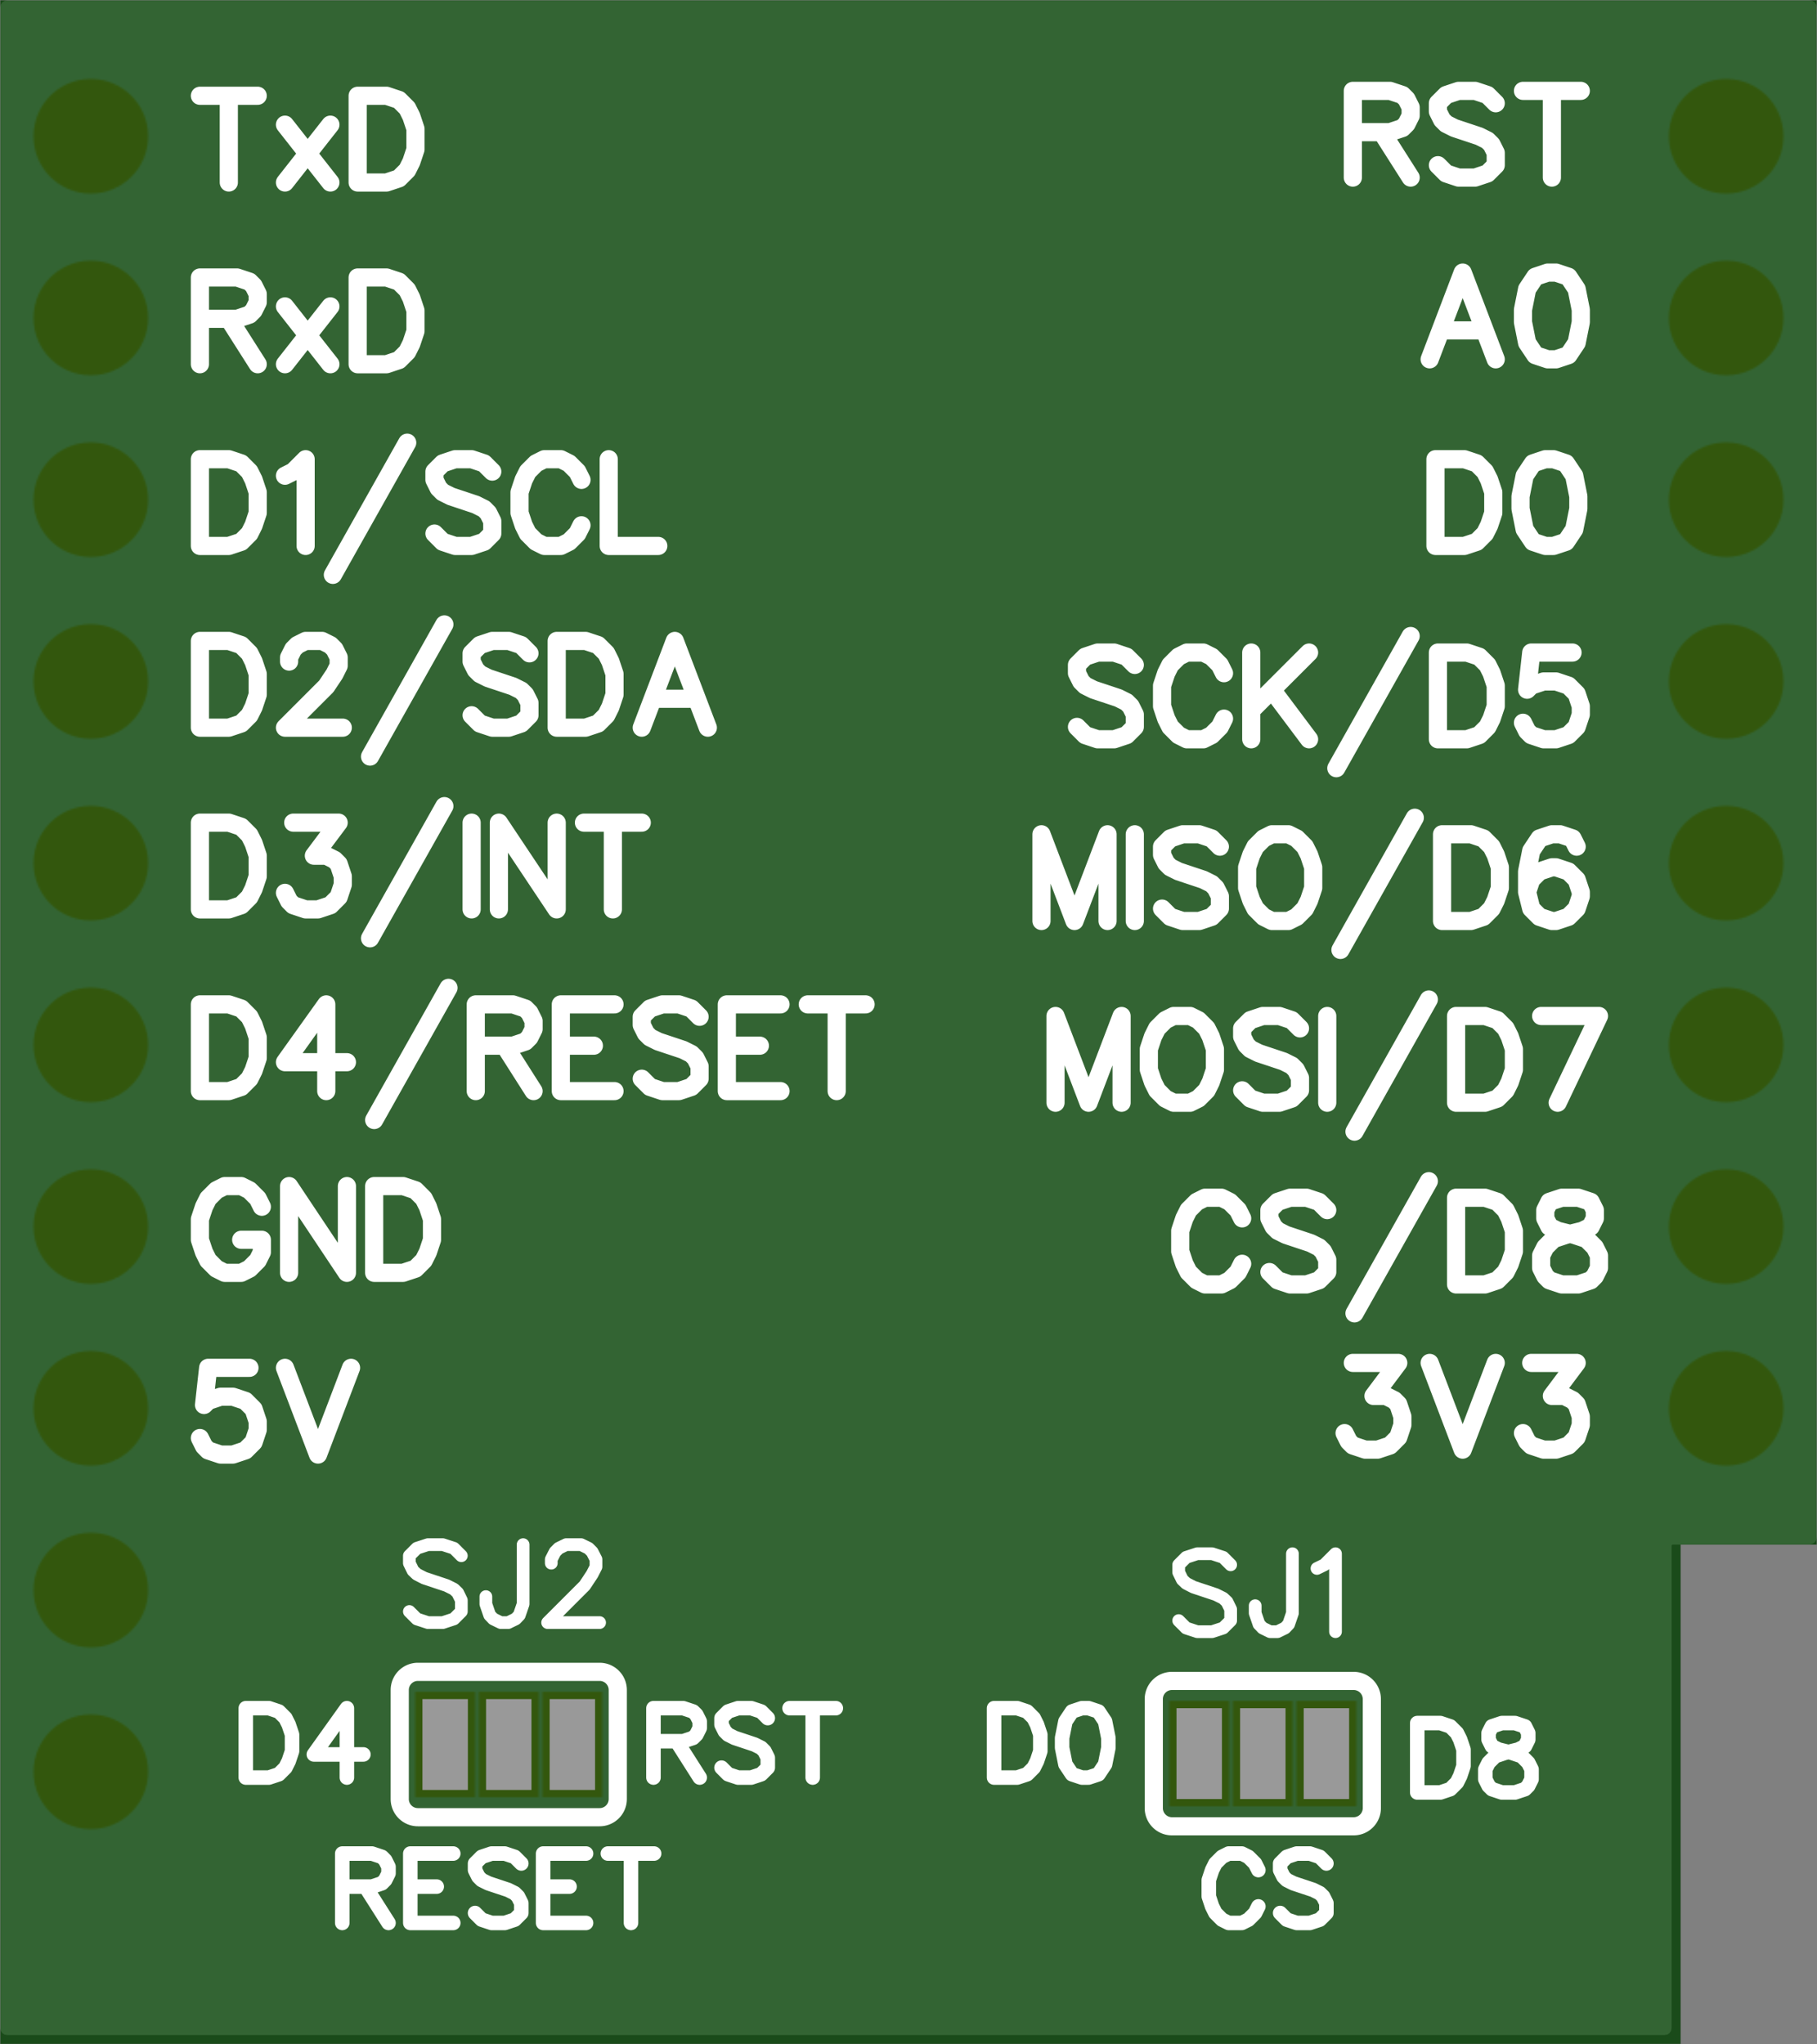 <svg version="1.1" xmlns="http://www.w3.org/2000/svg" xmlns:xlink="http://www.w3.org/1999/xlink" stroke-linecap="round" stroke-linejoin="round" stroke-width="0" fill-rule="evenodd" clip-rule="evenodd" id="EAAkFM-HclNvTWwTSthK_bottom" viewBox="0 0 1000 1125" width="1in" height="1.125in" class="w-100 h-100"><rect x="0" y="0" width="1000" height="1125" fill="#808080" stroke="none"/><defs><style>.EAAkFM-HclNvTWwTSthK_fr4 {color: #666666;}
.EAAkFM-HclNvTWwTSthK_cu {color: #cccccc;}
.EAAkFM-HclNvTWwTSthK_cf {color: #cc9933;}
.EAAkFM-HclNvTWwTSthK_sm {color: #004200; opacity: 0.75;}
.EAAkFM-HclNvTWwTSthK_ss {color: #ffffff;}
.EAAkFM-HclNvTWwTSthK_sp {color: #999999;}
.EAAkFM-HclNvTWwTSthK_out {color: #000000;}</style><mask id="D0gTEms0YWaX4crnmQpw_clear-1" fill="#000" stroke="#000"><g><rect x="0.1" y="5" width="999.8" height="1119.9" fill="#fff"/><path d="M 947.44 112.44 952.56 112.44 957.66 113.14 962.6 114.54 967.32 116.58 971.7 119.24 975.699 122.5 979.2 126.24 982.159 130.44 984.52 135 986.24 139.84 987.3 144.88 987.64 150 987.3 155.12 986.24 160.159 984.52 165 982.159 169.56 979.2 173.76 975.699 177.5 971.7 180.76 967.32 183.42 962.6 185.46 957.66 186.86 952.56 187.56 947.44 187.56 942.34 186.86 937.4 185.46 932.68 183.42 928.3 180.76 924.3 177.5 920.8 173.76 917.84 169.56 915.48 165 913.76 160.159 912.7 155.12 912.36 150 912.7 144.88 913.76 139.84 915.48 135 917.84 130.44 920.8 126.24 924.3 122.5 928.3 119.24 932.68 116.58 937.4 114.54 942.34 113.14"/><path d="M 257.719 124.9 282.28 124.9 284.74 125.18 286.18 125.68 287.5 125.9 288.82 125.68 290.26 125.18 292.72 124.9 317.28 124.9 319.74 125.18 321.18 125.68 322.5 125.9 323.82 125.68 325.26 125.18 327.72 124.9 352.28 124.9 354.739 125.18 356.88 125.92 358.78 127.12 360.379 128.72 361.58 130.62 362.32 132.76 362.6 135.22 362.6 184.78 362.32 187.24 361.58 189.38 360.379 191.28 358.78 192.88 355.379 194.96 354.44 196.28 354.099 197.88 354.099 559.8 353.78 562.92 352.86 565.72 351.36 568.32 349.86 570.08 86.42 833.52 85.58 834.76 85.26 836.22 85.48 837.68 86.24 839.84 87.3 844.88 87.64 850 87.3 855.12 86.24 860.16 84.52 865 82.16 869.56 79.2 873.76 75.7 877.5 71.7 880.759 67.32 883.42 62.6 885.46 57.66 886.86 52.56 887.56 47.44 887.56 42.34 886.86 37.4 885.46 32.679 883.42 28.3 880.759 24.3 877.5 20.8 873.76 17.84 869.56 15.48 865 13.759 860.16 12.7 855.12 12.36 850 12.7 844.88 13.759 839.84 15.48 835 17.84 830.44 20.8 826.24 24.3 822.5 28.3 819.24 32.679 816.58 37.4 814.539 42.34 813.139 47.44 812.44 52.56 812.44 57.66 813.139 62.64 814.539 64.04 814.68 65.4 814.32 66.54 813.52 245.6 634.46 246.54 633 246.759 631.28 246.24 629.62 245.08 628.34 242.6 626.62 240.96 624.98 239.66 624.1 238.12 623.8 197.8 623.8 196.26 624.1 194.96 624.98 86.42 733.52 85.58 734.76 85.26 736.22 85.48 737.68 86.24 739.84 87.3 744.88 87.64 750 87.3 755.12 86.24 760.16 84.52 765 82.16 769.56 79.2 773.76 75.7 777.5 71.7 780.759 67.32 783.42 62.6 785.46 57.66 786.86 52.56 787.56 47.44 787.56 42.34 786.86 37.4 785.46 32.679 783.42 28.3 780.759 24.3 777.5 20.8 773.76 17.84 769.56 15.48 765 13.759 760.16 12.7 755.12 12.36 750 12.7 744.88 13.759 739.84 15.48 735 17.84 730.44 20.8 726.24 24.3 722.5 28.3 719.24 32.679 716.58 37.4 714.539 42.34 713.139 47.44 712.44 52.56 712.44 57.66 713.139 62.64 714.539 64.04 714.68 65.4 714.32 66.54 713.52 180.18 599.88 182.64 597.9 185.26 596.56 188.14 595.78 190.46 595.6 238.12 595.6 239.66 595.3 240.96 594.42 242.6 592.78 245.76 590.58 249.24 588.94 252.96 587.96 256.8 587.62 260.64 587.96 264.36 588.94 267.84 590.58 271 592.78 273.72 595.5 275.44 597.98 276.72 599.14 278.38 599.66 280.1 599.44 281.56 598.5 304.9 575.16 305.82 573.7 306.06 571.98 305.54 570.34 304.36 569.06 301.3 566.92 299.66 565.28 298.36 564.4 296.82 564.1 87.42 564.1 86 564.36 84.76 565.12 83.859 566.26 82.16 569.56 79.2 573.76 75.7 577.5 71.7 580.76 67.32 583.42 62.6 585.46 57.66 586.86 52.56 587.56 47.44 587.56 42.34 586.86 37.4 585.46 32.679 583.42 28.3 580.76 24.3 577.5 20.8 573.76 17.84 569.56 15.48 565 13.759 560.16 12.7 555.12 12.36 550 12.7 544.88 13.759 539.84 15.48 535 17.84 530.44 20.8 526.24 24.3 522.5 28.3 519.24 32.679 516.58 37.4 514.54 42.34 513.14 47.44 512.44 52.56 512.44 57.66 513.14 62.6 514.54 67.32 516.58 71.7 519.24 75.7 522.5 79.2 526.24 82.16 530.44 83.859 533.74 84.76 534.88 86 535.64 87.42 535.9 296.82 535.9 298.36 535.6 299.66 534.72 301.3 533.08 304.46 530.88 307.94 529.24 311.66 528.26 315.5 527.92 319.34 528.26 320.86 528.66 322.32 528.78 323.72 528.36 324.88 527.48 325.64 526.24 325.9 524.8 325.9 271.54 325.58 269.96 324.66 268.64 323.3 267.8 321.719 267.54 320.16 267.94 318.88 268.9 318.1 270.3 317.86 271.02 316.36 273.62 314.86 275.38 255.94 334.3 255 335.76 254.44 341.44 253.46 345.16 251.82 348.64 249.62 351.8 246.9 354.52 243.74 356.719 240.26 358.36 236.54 359.34 232.7 359.68 228.86 359.34 225.14 358.36 221.66 356.719 218.5 354.52 215.78 351.8 213.58 348.64 211.94 345.16 210.96 341.44 210.62 337.6 210.96 333.76 211.94 330.04 213.58 326.56 215.78 323.4 218.5 320.68 221.66 318.48 225.14 316.84 228.86 315.86 232.82 315.52 234.54 315.3 236 314.36 289.72 260.64 290.6 259.34 290.9 257.8 290.9 236.24 290.58 234.66 289.66 233.34 288.3 232.5 286.72 232.24 285.16 232.64 283.88 233.6 283.1 235 282.86 235.72 281.36 238.32 279.86 240.08 86.42 433.519 85.58 434.76 85.26 436.22 85.48 437.68 86.24 439.84 87.3 444.88 87.64 450 87.3 455.12 86.24 460.16 84.52 465 82.16 469.56 79.2 473.76 75.7 477.5 71.7 480.76 67.32 483.42 62.6 485.46 57.66 486.86 52.56 487.56 47.44 487.56 42.34 486.86 37.4 485.46 32.679 483.42 28.3 480.76 24.3 477.5 20.8 473.76 17.84 469.56 15.48 465 13.759 460.16 12.7 455.12 12.36 450 12.7 444.88 13.759 439.84 15.48 435 17.84 430.439 20.8 426.24 24.3 422.5 28.3 419.24 32.679 416.58 37.4 414.54 42.34 413.14 47.44 412.44 52.56 412.44 57.66 413.14 62.64 414.54 64.04 414.68 65.4 414.32 66.54 413.519 254.72 225.34 255.6 224.04 255.9 222.5 255.9 197.88 255.56 196.28 254.62 194.96 251.22 192.88 249.62 191.28 248.42 189.38 247.68 187.24 247.399 184.78 247.399 135.22 247.68 132.76 248.42 130.62 249.62 128.72 251.22 127.12 253.12 125.92 255.26 125.18"/><path d="M 672.72 129.9 697.28 129.9 699.74 130.18 701.18 130.68 702.5 130.9 703.82 130.68 705.26 130.18 707.72 129.9 732.28 129.9 734.74 130.18 736.18 130.68 737.5 130.9 738.82 130.68 740.26 130.18 742.72 129.9 767.28 129.9 769.74 130.18 771.88 130.92 773.78 132.12 775.38 133.72 776.58 135.62 777.32 137.76 777.6 140.22 777.6 189.78 777.32 192.24 776.58 194.38 775.38 196.28 773.78 197.88 770.38 199.96 769.44 201.28 769.1 202.88 769.1 347.5 769.4 349.04 770.28 350.34 933.46 513.519 934.599 514.32 935.96 514.68 937.36 514.54 942.34 513.14 947.44 512.44 952.56 512.44 957.66 513.14 962.6 514.54 967.32 516.58 971.7 519.24 975.699 522.5 979.2 526.24 982.159 530.44 984.52 535 986.24 539.84 987.3 544.88 987.64 550 987.3 555.12 986.24 560.16 984.52 565 982.159 569.56 979.2 573.76 975.699 577.5 971.7 580.76 967.32 583.42 962.6 585.46 957.66 586.86 952.56 587.56 947.44 587.56 942.34 586.86 937.4 585.46 932.68 583.42 928.3 580.76 924.3 577.5 920.8 573.76 917.84 569.56 915.48 565 913.76 560.16 912.7 555.12 912.36 550 912.7 544.88 913.76 539.84 914.52 537.68 914.74 536.22 914.419 534.76 913.58 533.52 745.18 365.12 743.199 362.66 741.86 360.04 741.08 357.16 740.9 354.84 740.9 228.38 740.52 226.68 739.46 225.3 737.92 224.5 736.18 224.44 734.58 225.1 731.04 227.64 727.56 229.259 723.84 230.24 720 230.58 716.16 230.24 712.44 229.259 708.96 227.64 705.42 225.1 703.82 224.44 702.08 224.5 700.54 225.3 699.479 226.68 699.1 228.38 699.1 414.799 698.78 417.92 697.86 420.72 696.36 423.32 694.86 425.08 86.42 1033.52 85.58 1034.76 85.26 1036.22 85.48 1037.68 86.24 1039.84 87.3 1044.88 87.64 1050 87.3 1055.12 86.24 1060.16 84.52 1065 82.16 1069.56 79.2 1073.76 75.7 1077.5 71.7 1080.76 67.32 1083.42 62.6 1085.46 57.66 1086.86 52.56 1087.56 47.44 1087.56 42.34 1086.86 37.4 1085.46 32.679 1083.42 28.3 1080.76 24.3 1077.5 20.8 1073.76 17.84 1069.56 15.48 1065 13.759 1060.16 12.7 1055.12 12.36 1050 12.7 1044.88 13.759 1039.84 15.48 1035 17.84 1030.44 20.8 1026.24 24.3 1022.5 28.3 1019.24 32.679 1016.58 37.4 1014.539 42.34 1013.139 47.44 1012.44 52.56 1012.44 57.66 1013.139 62.64 1014.539 64.04 1014.68 65.4 1014.32 66.54 1013.52 669.72 410.34 670.6 409.04 670.9 407.5 670.9 202.88 670.56 201.28 669.62 199.96 666.22 197.88 664.62 196.28 663.42 194.38 662.68 192.24 662.4 189.78 662.4 140.22 662.68 137.76 663.42 135.62 664.62 133.72 666.22 132.12 668.12 130.92 670.26 130.18"/><path d="M 947.44 212.44 952.56 212.44 957.66 213.14 962.6 214.54 967.32 216.58 971.7 219.24 975.699 222.5 979.2 226.24 982.159 230.44 984.52 235 986.24 239.84 987.3 244.88 987.64 250 987.3 255.12 986.24 260.159 984.52 265 982.159 269.56 979.2 273.76 975.699 277.5 971.7 280.76 967.32 283.42 962.6 285.46 957.66 286.86 952.56 287.56 947.44 287.56 942.34 286.86 937.4 285.46 932.68 283.42 928.3 280.76 924.3 277.5 920.8 273.76 917.84 269.56 915.48 265 913.76 260.159 912.7 255.12 912.36 250 912.7 244.88 913.76 239.84 915.48 235 917.84 230.44 920.8 226.24 924.3 222.5 928.3 219.24 932.68 216.58 937.4 214.54 942.34 213.14"/><path d="M 47.44 312.44 52.56 312.44 57.66 313.14 62.6 314.54 67.32 316.58 71.7 319.24 75.7 322.5 79.2 326.24 82.16 330.439 84.52 335 86.24 339.84 87.3 344.88 87.64 350 87.3 355.12 86.24 360.16 84.52 365 82.16 369.56 79.2 373.76 75.7 377.5 71.7 380.76 67.32 383.42 62.6 385.46 57.66 386.86 52.56 387.56 47.44 387.56 42.34 386.86 37.4 385.46 32.679 383.42 28.3 380.76 24.3 377.5 20.8 373.76 17.84 369.56 15.48 365 13.759 360.16 12.7 355.12 12.36 350 12.7 344.88 13.759 339.84 15.48 335 17.84 330.439 20.8 326.24 24.3 322.5 28.3 319.24 32.679 316.58 37.4 314.54 42.34 313.14"/><path d="M 947.44 312.44 952.56 312.44 957.66 313.14 962.6 314.54 967.32 316.58 971.7 319.24 975.699 322.5 979.2 326.24 982.159 330.439 984.52 335 986.24 339.84 987.3 344.88 987.64 350 987.3 355.12 986.24 360.16 984.52 365 982.159 369.56 979.2 373.76 975.699 377.5 971.7 380.76 967.32 383.42 962.6 385.46 957.66 386.86 952.56 387.56 947.44 387.56 942.34 386.86 937.4 385.46 932.68 383.42 928.3 380.76 924.3 377.5 920.8 373.76 917.84 369.56 915.48 365 913.76 360.16 912.7 355.12 912.36 350 912.7 344.88 913.76 339.84 915.48 335 917.84 330.439 920.8 326.24 924.3 322.5 928.3 319.24 932.68 316.58 937.4 314.54 942.34 313.14"/><path d="M 933.72 416.12 933.72 433.72 916.14 433.72 917.84 430.439 920.8 426.24 924.3 422.5 928.3 419.24 932.68 416.58"/><path d="M 966.28 416.12 967.32 416.58 971.7 419.24 975.699 422.5 979.2 426.24 982.159 430.439 983.86 433.72 966.28 433.72"/><path d="M 916.14 466.28 933.72 466.28 933.72 483.88 932.68 483.42 928.3 480.76 924.3 477.5 920.8 473.76 917.84 469.56"/><path d="M 966.28 466.28 983.86 466.28 982.159 469.56 979.2 473.76 975.699 477.5 971.7 480.76 967.32 483.42 966.28 483.88"/><path d="M 947.44 612.44 952.56 612.44 957.66 613.14 962.6 614.54 967.32 616.58 971.7 619.24 975.699 622.5 979.2 626.24 982.159 630.44 984.52 635 986.24 639.84 987.3 644.88 987.64 650 987.3 655.12 986.24 660.16 984.52 665 982.159 669.56 979.2 673.76 975.699 677.5 971.7 680.759 967.32 683.42 962.6 685.46 957.66 686.86 952.56 687.56 947.44 687.56 942.34 686.86 937.4 685.46 932.68 683.42 928.3 680.759 924.3 677.5 920.8 673.76 917.84 669.56 915.48 665 913.76 660.16 912.7 655.12 912.36 650 912.7 644.88 913.76 639.84 915.48 635 917.84 630.44 920.8 626.24 924.3 622.5 928.3 619.24 932.68 616.58 937.4 614.54 942.34 613.14"/><path d="M 47.44 612.44 52.56 612.44 57.66 613.14 62.6 614.54 67.32 616.58 71.7 619.24 75.7 622.5 79.2 626.24 82.16 630.44 84.52 635 86.24 639.84 87.3 644.88 87.64 650 87.3 655.12 86.24 660.16 84.52 665 82.16 669.56 79.2 673.76 75.7 677.5 71.7 680.759 67.32 683.42 62.6 685.46 57.66 686.86 52.56 687.56 47.44 687.56 42.34 686.86 37.4 685.46 32.679 683.42 28.3 680.759 24.3 677.5 20.8 673.76 17.84 669.56 15.48 665 13.759 660.16 12.7 655.12 12.36 650 12.7 644.88 13.759 639.84 15.48 635 17.84 630.44 20.8 626.24 24.3 622.5 28.3 619.24 32.679 616.58 37.4 614.54 42.34 613.14"/><path d="M 947.44 712.44 952.56 712.44 957.66 713.139 962.6 714.539 967.32 716.58 971.7 719.24 975.699 722.5 979.2 726.24 982.159 730.44 984.52 735 986.24 739.84 987.3 744.88 987.64 750 987.3 755.12 986.24 760.16 984.52 765 982.159 769.56 979.2 773.76 975.699 777.5 971.7 780.759 967.32 783.42 962.6 785.46 957.66 786.86 952.56 787.56 947.44 787.56 942.34 786.86 937.4 785.46 932.68 783.42 928.3 780.759 924.3 777.5 920.8 773.76 917.84 769.56 915.48 765 913.76 760.16 912.7 755.12 912.36 750 912.7 744.88 913.76 739.84 915.48 735 917.84 730.44 920.8 726.24 924.3 722.5 928.3 719.24 932.68 716.58 937.4 714.539 942.34 713.139"/><path d="M 947.44 812.44 952.56 812.44 957.66 813.139 962.6 814.539 967.32 816.58 971.7 819.24 975.699 822.5 979.2 826.24 982.159 830.44 984.52 835 986.24 839.84 987.3 844.88 987.64 850 987.3 855.12 986.24 860.16 984.52 865 982.159 869.56 979.2 873.76 975.699 877.5 971.7 880.759 967.32 883.42 962.6 885.46 957.66 886.86 952.56 887.56 947.44 887.56 942.34 886.86 937.4 885.46 932.68 883.42 928.3 880.759 924.3 877.5 920.8 873.76 917.84 869.56 915.48 865 913.76 860.16 912.7 855.12 912.36 850 912.7 844.88 913.76 839.84 915.48 835 917.84 830.44 920.8 826.24 924.3 822.5 928.3 819.24 932.68 816.58 937.4 814.539 942.34 813.139"/><path d="M 947.44 912.44 952.56 912.44 957.66 913.139 962.6 914.539 967.32 916.58 971.7 919.24 975.699 922.5 979.2 926.24 982.159 930.44 984.52 935 986.24 939.84 987.3 944.88 987.64 950 987.3 955.12 986.24 960.16 984.52 965 982.159 969.56 979.2 973.76 975.699 977.5 971.7 980.759 967.32 983.42 962.6 985.46 957.66 986.86 952.56 987.56 947.44 987.56 942.34 986.86 937.4 985.46 932.68 983.42 928.3 980.759 924.3 977.5 920.8 973.76 917.84 969.56 915.48 965 913.76 960.16 912.7 955.12 912.36 950 912.7 944.88 913.76 939.84 915.48 935 917.84 930.44 920.8 926.24 924.3 922.5 928.3 919.24 932.68 916.58 937.4 914.539 942.34 913.139"/><path d="M 47.44 912.44 52.56 912.44 57.66 913.139 62.6 914.539 67.32 916.58 71.7 919.24 75.7 922.5 79.2 926.24 82.16 930.44 84.52 935 86.24 939.84 87.3 944.88 87.64 950 87.3 955.12 86.24 960.16 84.52 965 82.16 969.56 79.2 973.76 75.7 977.5 71.7 980.759 67.32 983.42 62.6 985.46 57.66 986.86 52.56 987.56 47.44 987.56 42.34 986.86 37.4 985.46 32.679 983.42 28.3 980.759 24.3 977.5 20.8 973.76 17.84 969.56 15.48 965 13.759 960.16 12.7 955.12 12.36 950 12.7 944.88 13.759 939.84 15.48 935 17.84 930.44 20.8 926.24 24.3 922.5 28.3 919.24 32.679 916.58 37.4 914.539 42.34 913.139"/><path d="M 947.44 1012.44 952.56 1012.44 957.66 1013.139 962.6 1014.539 967.32 1016.58 971.7 1019.24 975.699 1022.5 979.2 1026.24 982.159 1030.44 984.52 1035 986.24 1039.84 987.3 1044.88 987.64 1050 987.3 1055.12 986.24 1060.16 984.52 1065 982.159 1069.56 979.2 1073.76 975.699 1077.5 971.7 1080.76 967.32 1083.42 962.6 1085.46 957.66 1086.86 952.56 1087.56 947.44 1087.56 942.34 1086.86 937.4 1085.46 932.68 1083.42 928.3 1080.76 924.3 1077.5 920.8 1073.76 917.84 1069.56 915.48 1065 913.76 1060.16 912.7 1055.12 912.36 1050 912.7 1044.88 913.76 1039.84 915.48 1035 917.84 1030.44 920.8 1026.24 924.3 1022.5 928.3 1019.24 932.68 1016.58 937.4 1014.539 942.34 1013.139"/></g></mask><circle cx="0" cy="0" r="27.55" id="D0gTEms0YWaX4crnmQpw_pad-14"/><circle cx="0" cy="0" r="12" id="D0gTEms0YWaX4crnmQpw_pad-12"/><circle cx="0" cy="0" r="31.55" id="OlsPlXAmr_DLsWDmN-48_pad-20"/><circle cx="0" cy="0" r="6" id="sG2M875vX2EV_MYF4oi7_pad-1"/><circle cx="0" cy="0" r="19.5" id="sG2M875vX2EV_MYF4oi7_pad-2"/><g id="EAAkFM-HclNvTWwTSthK_bottom_copper"><g mask="url(#D0gTEms0YWaX4crnmQpw_clear-1)"><path d="M 84 5 82.46 5.3 81.18 6.18 80.3 7.46 80 9 80 274.6 79.6 275 75.44 275 74.54 275.1 4.1 275.1 2.56 275.4 1.28 276.28 0.4 277.56 0.1 279.1 0.1 1120.9 0.4 1122.44 1.28 1123.72 2.56 1124.6 4.1 1124.9 995.9 1124.9 997.44 1124.6 998.72 1123.72 999.599 1122.44 999.9 1120.9 999.9 9 999.599 7.46 998.72 6.18 997.44 5.3 995.9 5"/></g><path d="M 50 550 315.5 550 M 720 208.499 720 165 M 50 750 190.3 609.699 256.799 609.699 M 305 160 305 265.3 232.699 337.6 M 50 850 340 560 340 160 M 50 450 270 230 270 160 M 50 1050 685 415 685 165 M 950 550 755 355 755 165" fill="none" stroke-width="8"/><path d="M 352.5 185 327.5 185 327.5 135 352.5 135"/><path d="M 317.5 185 292.5 185 292.5 135 317.5 135"/><path d="M 282.5 185 257.5 185 257.5 135 282.5 135"/><path d="M 767.5 190 742.5 190 742.5 140 767.5 140"/><path d="M 732.5 190 707.5 190 707.5 140 732.5 140"/><path d="M 697.5 190 672.5 190 672.5 140 697.5 140"/><use xlink:href="#D0gTEms0YWaX4crnmQpw_pad-14" x="950" y="250"/><use xlink:href="#D0gTEms0YWaX4crnmQpw_pad-14" x="950" y="150"/><use xlink:href="#D0gTEms0YWaX4crnmQpw_pad-14" x="50" y="450"/><use xlink:href="#D0gTEms0YWaX4crnmQpw_pad-14" x="50" y="550"/><use xlink:href="#D0gTEms0YWaX4crnmQpw_pad-14" x="50" y="650"/><use xlink:href="#D0gTEms0YWaX4crnmQpw_pad-14" x="50" y="750"/><use xlink:href="#D0gTEms0YWaX4crnmQpw_pad-14" x="50" y="850"/><use xlink:href="#D0gTEms0YWaX4crnmQpw_pad-14" x="50" y="950"/><use xlink:href="#D0gTEms0YWaX4crnmQpw_pad-14" x="50" y="1050"/><use xlink:href="#D0gTEms0YWaX4crnmQpw_pad-14" x="950" y="450"/><use xlink:href="#D0gTEms0YWaX4crnmQpw_pad-14" x="950" y="550"/><use xlink:href="#D0gTEms0YWaX4crnmQpw_pad-14" x="950" y="650"/><use xlink:href="#D0gTEms0YWaX4crnmQpw_pad-14" x="950" y="750"/><use xlink:href="#D0gTEms0YWaX4crnmQpw_pad-14" x="950" y="850"/><use xlink:href="#D0gTEms0YWaX4crnmQpw_pad-14" x="950" y="950"/><use xlink:href="#D0gTEms0YWaX4crnmQpw_pad-14" x="950" y="1050"/><use xlink:href="#D0gTEms0YWaX4crnmQpw_pad-14" x="50" y="350"/><use xlink:href="#D0gTEms0YWaX4crnmQpw_pad-14" x="950" y="350"/><use xlink:href="#D0gTEms0YWaX4crnmQpw_pad-12" x="315.5" y="550"/><use xlink:href="#D0gTEms0YWaX4crnmQpw_pad-12" x="720" y="208.499"/><use xlink:href="#D0gTEms0YWaX4crnmQpw_pad-12" x="256.799" y="609.699"/><use xlink:href="#D0gTEms0YWaX4crnmQpw_pad-12" x="232.699" y="337.6"/></g><g id="EAAkFM-HclNvTWwTSthK_bottom_soldermask"><use xlink:href="#OlsPlXAmr_DLsWDmN-48_pad-20" x="950" y="250"/><use xlink:href="#OlsPlXAmr_DLsWDmN-48_pad-20" x="950" y="150"/><path d="M 323.499 130.999 323.499 189 356.5 189 356.5 130.999"/><path d="M 288.499 130.999 288.499 189 321.5 189 321.5 130.999"/><path d="M 253.499 130.999 253.499 189 286.5 189 286.5 130.999"/><path d="M 738.5 135.999 738.5 194 771.499 194 771.499 135.999"/><path d="M 703.5 135.999 703.5 194 736.499 194 736.499 135.999"/><path d="M 668.5 135.999 668.5 194 701.499 194 701.499 135.999"/><use xlink:href="#OlsPlXAmr_DLsWDmN-48_pad-20" x="50" y="450"/><use xlink:href="#OlsPlXAmr_DLsWDmN-48_pad-20" x="50" y="550"/><use xlink:href="#OlsPlXAmr_DLsWDmN-48_pad-20" x="50" y="650"/><use xlink:href="#OlsPlXAmr_DLsWDmN-48_pad-20" x="50" y="750"/><use xlink:href="#OlsPlXAmr_DLsWDmN-48_pad-20" x="50" y="850"/><use xlink:href="#OlsPlXAmr_DLsWDmN-48_pad-20" x="50" y="950"/><use xlink:href="#OlsPlXAmr_DLsWDmN-48_pad-20" x="50" y="1050"/><use xlink:href="#OlsPlXAmr_DLsWDmN-48_pad-20" x="950" y="450"/><use xlink:href="#OlsPlXAmr_DLsWDmN-48_pad-20" x="950" y="550"/><use xlink:href="#OlsPlXAmr_DLsWDmN-48_pad-20" x="950" y="650"/><use xlink:href="#OlsPlXAmr_DLsWDmN-48_pad-20" x="950" y="750"/><use xlink:href="#OlsPlXAmr_DLsWDmN-48_pad-20" x="950" y="850"/><use xlink:href="#OlsPlXAmr_DLsWDmN-48_pad-20" x="950" y="950"/><use xlink:href="#OlsPlXAmr_DLsWDmN-48_pad-20" x="950" y="1050"/><use xlink:href="#OlsPlXAmr_DLsWDmN-48_pad-20" x="50" y="350"/><use xlink:href="#OlsPlXAmr_DLsWDmN-48_pad-20" x="950" y="350"/></g><g id="EAAkFM-HclNvTWwTSthK_bottom_solderpaste"><path d="M 352.5 185 327.5 185 327.5 135 352.5 135"/><path d="M 317.5 185 292.5 185 292.5 135 317.5 135"/><path d="M 282.5 185 257.5 185 257.5 135 282.5 135"/><path d="M 767.5 190 742.5 190 742.5 140 767.5 140"/><path d="M 732.5 190 707.5 190 707.5 140 732.5 140"/><path d="M 697.5 190 672.5 190 672.5 140 697.5 140"/></g><g id="EAAkFM-HclNvTWwTSthK_bottom_silkscreen"><path d="M 255.455 1075 255.455 1027.273 M 255.455 1075 235 1075 228.182 1072.726 225.909 1070.453 223.636 1065.909 223.636 1061.363 225.909 1056.817 228.182 1054.544 235 1052.273 255.455 1052.273 M 239.546 1052.273 223.636 1027.273 M 176.817 1068.182 181.363 1072.726 188.182 1075 197.273 1075 204.09 1072.726 208.636 1068.182 208.636 1063.636 206.363 1059.09 204.09 1056.817 199.546 1054.544 185.909 1050 181.363 1047.726 179.09 1045.453 176.817 1040.909 176.817 1034.09 181.363 1029.544 188.182 1027.273 197.273 1027.273 204.09 1029.544 208.636 1034.09 M 145.909 1075 145.909 1027.273 M 161.817 1075 130 1075 M 195 975 213.182 927.271 M 195 975 176.819 927.271 M 206.363 943.18 183.636 943.18 M 148.182 975 155 972.726 159.546 965.909 161.819 954.544 161.819 947.726 159.546 936.363 155 929.544 148.182 927.271 143.636 927.271 136.819 929.544 132.273 936.363 130 947.726 130 954.544 132.273 965.909 136.819 972.726 143.636 975 148.182 975 M 209.981 872.3 209.981 824.571 M 209.981 872.3 194.072 872.3 187.255 870.027 182.708 865.482 180.437 860.936 178.164 854.117 178.164 842.753 180.437 835.936 182.708 831.39 187.255 826.844 194.072 824.571 209.981 824.571 M 149.526 872.3 156.345 870.027 160.891 863.209 163.164 851.844 163.164 845.027 160.891 833.663 156.345 826.844 149.526 824.571 144.981 824.571 138.164 826.844 133.618 833.663 131.345 845.027 131.345 851.844 133.618 863.209 138.164 870.027 144.981 872.3 149.526 872.3 M 375.453 759.09 379.998 763.634 386.817 765.907 395.907 765.907 402.726 763.634 407.271 759.09 407.271 754.544 404.998 749.998 402.726 747.725 398.18 745.453 384.544 740.907 379.998 738.634 377.726 736.363 375.453 731.817 375.453 724.998 379.998 720.453 386.817 718.18 395.907 718.18 402.726 720.453 407.271 724.998 M 326.363 754.544 328.636 759.09 333.18 763.634 337.726 765.907 346.817 765.907 351.363 763.634 355.907 759.09 358.18 754.544 360.453 747.725 360.453 736.363 358.18 729.544 355.907 724.998 351.363 720.453 346.817 718.18 337.726 718.18 333.18 720.453 328.636 724.998 326.363 729.544 M 311.363 765.907 311.363 718.18 M 279.544 765.907 311.363 734.09 M 299.998 745.453 279.544 718.18 M 223.636 774.998 264.544 702.271 M 208.636 765.907 208.636 718.18 M 208.636 765.907 192.726 765.907 185.907 763.634 181.363 759.09 179.09 754.544 176.817 747.725 176.817 736.363 179.09 729.544 181.363 724.998 185.907 720.453 192.726 718.18 208.636 718.18 M 134.544 765.907 157.271 765.907 159.544 745.453 157.271 747.725 150.453 749.998 143.636 749.998 136.817 747.725 132.271 743.18 129.998 736.363 129.998 731.817 132.271 724.998 136.817 720.453 143.636 718.18 150.453 718.18 157.271 720.453 159.544 722.725 161.817 727.271 M 426.817 665.907 426.817 618.18 M 426.817 665.907 408.636 618.18 M 390.453 665.907 408.636 618.18 M 390.453 665.907 390.453 618.18 M 375.453 665.907 375.453 618.18 M 328.636 659.09 333.182 663.634 340 665.907 349.09 665.907 355.909 663.634 360.453 659.09 360.453 654.544 358.182 649.998 355.909 647.725 351.363 645.453 337.726 640.907 333.182 638.634 330.909 636.363 328.636 631.817 328.636 624.998 333.182 620.453 340 618.18 349.09 618.18 355.909 620.453 360.453 624.998 M 300 665.907 304.544 663.634 309.09 659.09 311.363 654.544 313.636 647.725 313.636 636.363 311.363 629.544 309.09 624.998 304.544 620.453 300 618.18 290.909 618.18 286.363 620.453 281.817 624.998 279.544 629.544 277.271 636.363 277.271 647.725 279.544 654.544 281.817 659.09 286.363 663.634 290.909 665.907 300 665.907 M 221.363 674.998 262.271 602.271 M 206.363 665.907 206.363 618.18 M 206.363 665.907 190.453 665.907 183.636 663.634 179.09 659.09 176.817 654.544 174.544 647.725 174.544 636.363 176.817 629.544 179.09 624.998 183.636 620.453 190.453 618.18 206.363 618.18 M 132.271 659.09 134.544 663.634 141.363 665.907 145.909 665.907 152.726 663.634 157.271 656.817 159.544 645.453 159.544 634.09 157.271 624.998 152.726 620.453 145.909 618.18 143.636 618.18 136.817 620.453 132.271 624.998 130 631.817 130 634.09 132.271 640.907 136.817 645.453 143.636 647.725 145.909 647.725 152.726 645.453 157.271 640.907 159.544 634.09 M 419.09 565.907 419.09 518.18 M 419.09 565.907 400.909 518.18 M 382.726 565.907 400.909 518.18 M 382.726 565.907 382.726 518.18 M 354.09 565.907 358.636 563.634 363.182 559.09 365.455 554.544 367.726 547.725 367.726 536.363 365.455 529.544 363.182 524.998 358.636 520.453 354.09 518.18 345 518.18 340.455 520.453 335.909 524.998 333.636 529.544 331.363 536.363 331.363 547.725 333.636 554.544 335.909 559.09 340.455 563.634 345 565.907 354.09 565.907 M 284.544 559.09 289.09 563.634 295.909 565.907 305 565.907 311.817 563.634 316.363 559.09 316.363 554.544 314.09 549.998 311.817 547.725 307.273 545.453 293.636 540.907 289.09 538.634 286.817 536.363 284.544 531.817 284.544 524.998 289.09 520.453 295.909 518.18 305 518.18 311.817 520.453 316.363 524.998 M 269.544 565.907 269.544 518.18 M 213.636 574.998 254.544 502.271 M 198.636 565.907 198.636 518.18 M 198.636 565.907 182.726 565.907 175.909 563.634 171.363 559.09 169.09 554.544 166.817 547.725 166.817 536.363 169.09 529.544 171.363 524.998 175.909 520.453 182.726 518.18 198.636 518.18 M 120 565.907 142.726 518.18 M 151.817 565.907 120 565.907 M 316.365 454.544 318.636 459.09 323.182 463.634 327.728 465.907 336.819 465.907 341.365 463.634 345.909 459.09 348.182 454.544 350.455 447.725 350.455 436.363 348.182 429.544 345.909 424.998 341.365 420.453 336.819 418.18 327.728 418.18 323.182 420.453 318.636 424.998 316.365 429.544 M 269.546 459.09 274.092 463.634 280.909 465.907 290.001 465.907 296.819 463.634 301.365 459.09 301.365 454.544 299.092 449.998 296.819 447.725 292.274 445.453 278.636 440.907 274.092 438.634 271.819 436.363 269.546 431.817 269.546 424.998 274.092 420.453 280.909 418.18 290.001 418.18 296.819 420.453 301.365 424.998 M 213.636 474.998 254.546 402.271 M 198.636 465.907 198.636 418.18 M 198.636 465.907 182.728 465.907 175.909 463.634 171.365 459.09 169.092 454.544 166.819 447.725 166.819 436.363 169.092 429.544 171.365 424.998 175.909 420.453 182.728 418.18 198.636 418.18 M 140.455 465.907 147.274 463.634 149.546 459.09 149.546 454.544 147.274 449.998 142.728 447.725 133.636 445.453 126.819 443.18 122.274 438.634 120.001 434.09 120.001 427.271 122.274 422.725 124.546 420.453 131.365 418.18 140.455 418.18 147.274 420.453 149.546 422.725 151.819 427.271 151.819 434.09 149.546 438.634 145.001 443.18 138.182 445.453 129.092 447.725 124.546 449.998 122.274 454.544 122.274 459.09 124.546 463.634 131.365 465.907 140.455 465.907 M 255.453 375 230.453 375 244.09 356.817 237.271 356.817 232.725 354.544 230.453 352.273 228.18 345.453 228.18 340.909 230.453 334.09 234.998 329.544 241.817 327.273 248.634 327.273 255.453 329.544 257.725 331.817 259.998 336.363 M 213.18 375 194.998 327.273 M 176.817 375 194.998 327.273 M 157.271 375 132.271 375 145.907 356.817 139.09 356.817 134.544 354.544 132.271 352.273 129.998 345.453 129.998 340.909 132.271 334.09 136.817 329.544 143.634 327.273 150.453 327.273 157.271 329.544 159.544 331.817 161.817 336.363 M 874.072 1072.3 874.072 1024.571 M 889.982 1072.3 858.163 1072.3 M 843.163 1056.39 818.163 1024.571 M 818.163 1056.39 843.163 1024.571 M 803.163 1072.3 803.163 1024.571 M 803.163 1072.3 787.254 1072.3 780.437 1070.027 775.891 1065.482 773.617 1060.936 771.346 1054.117 771.346 1042.753 773.617 1035.936 775.891 1031.39 780.437 1026.844 787.254 1024.571 803.163 1024.571 M 889.982 972.3 889.982 924.571 M 889.982 972.3 869.526 972.3 862.709 970.027 860.437 967.753 858.163 963.209 858.163 958.663 860.437 954.117 862.709 951.844 869.526 949.571 889.982 949.571 M 874.072 949.571 858.163 924.571 M 843.163 956.39 818.163 924.571 M 818.163 956.39 843.163 924.571 M 803.163 972.3 803.163 924.571 M 803.163 972.3 787.254 972.3 780.437 970.027 775.891 965.482 773.617 960.936 771.346 954.117 771.346 942.753 773.617 935.936 775.891 931.39 780.437 926.844 787.254 924.571 803.163 924.571 M 889.982 872.3 889.982 824.571 M 889.982 872.3 874.072 872.3 867.254 870.027 862.709 865.482 860.437 860.936 858.163 854.117 858.163 842.753 860.437 835.936 862.709 831.39 867.254 826.844 874.072 824.571 889.982 824.571 M 843.163 863.209 838.617 865.482 831.8 872.3 831.8 824.571 M 775.891 881.39 816.8 808.663 M 729.072 865.482 733.617 870.027 740.437 872.3 749.526 872.3 756.346 870.027 760.891 865.482 760.891 860.936 758.617 856.39 756.346 854.117 751.8 851.844 738.163 847.3 733.617 845.027 731.346 842.753 729.072 838.209 729.072 831.39 733.617 826.844 740.437 824.571 749.526 824.571 756.346 826.844 760.891 831.39 M 679.982 860.936 682.254 865.482 686.8 870.027 691.346 872.3 700.437 872.3 704.982 870.027 709.526 865.482 711.8 860.936 714.072 854.117 714.072 842.753 711.8 835.936 709.526 831.39 704.982 826.844 700.437 824.571 691.346 824.571 686.8 826.844 682.254 831.39 679.982 835.936 M 664.982 872.3 664.982 824.571 637.709 824.571 M 889.982 772.3 889.982 724.571 M 889.982 772.3 874.072 772.3 867.254 770.027 862.709 765.482 860.437 760.936 858.163 754.117 858.163 742.753 860.437 735.936 862.709 731.39 867.254 726.844 874.072 724.571 889.982 724.571 M 840.891 760.936 840.891 763.209 838.617 767.753 836.346 770.027 831.8 772.3 822.709 772.3 818.163 770.027 815.891 767.753 813.617 763.209 813.617 758.663 815.891 754.117 820.437 747.3 843.163 724.571 811.346 724.571 M 755.437 781.39 796.346 708.663 M 708.617 765.482 713.163 770.027 719.982 772.3 729.072 772.3 735.891 770.027 740.437 765.482 740.437 760.936 738.163 756.39 735.891 754.117 731.346 751.844 717.709 747.3 713.163 745.027 710.891 742.753 708.617 738.209 708.617 731.39 713.163 726.844 719.982 724.571 729.072 724.571 735.891 726.844 740.437 731.39 M 693.617 772.3 693.617 724.571 M 693.617 772.3 677.709 772.3 670.891 770.027 666.346 765.482 664.072 760.936 661.8 754.117 661.8 742.753 664.072 735.936 666.346 731.39 670.891 726.844 677.709 724.571 693.617 724.571 M 628.617 772.3 646.8 724.571 M 628.617 772.3 610.437 724.571 M 639.982 740.482 617.254 740.482 M 889.982 672.3 889.982 624.571 M 889.982 672.3 874.072 672.3 867.254 670.027 862.709 665.482 860.437 660.936 858.163 654.117 858.163 642.753 860.437 635.936 862.709 631.39 867.254 626.844 874.072 624.571 889.982 624.571 M 838.617 672.3 813.617 672.3 827.254 654.117 820.437 654.117 815.891 651.844 813.617 649.571 811.346 642.753 811.346 638.209 813.617 631.39 818.163 626.844 824.982 624.571 831.8 624.571 838.617 626.844 840.891 629.117 843.163 633.663 M 755.437 681.39 796.346 608.663 M 740.437 672.3 740.437 624.571 M 725.437 672.3 725.437 624.571 M 725.437 672.3 693.617 624.571 M 693.617 672.3 693.617 624.571 M 662.709 672.3 662.709 624.571 M 678.617 672.3 646.8 672.3 M 889.982 572.3 889.982 524.571 M 889.982 572.3 874.072 572.3 867.254 570.027 862.709 565.482 860.437 560.936 858.163 554.117 858.163 542.753 860.437 535.936 862.709 531.39 867.254 526.844 874.072 524.571 889.982 524.571 M 820.437 572.3 843.163 540.482 809.072 540.482 M 820.437 572.3 820.437 524.571 M 753.163 581.39 794.072 508.663 M 738.163 572.3 738.163 524.571 M 738.163 572.3 717.709 572.3 710.891 570.027 708.617 567.753 706.346 563.209 706.346 558.663 708.617 554.117 710.891 551.844 717.709 549.571 738.163 549.571 M 722.254 549.571 706.346 524.571 M 691.346 572.3 691.346 524.571 M 691.346 572.3 661.8 572.3 M 691.346 549.571 673.163 549.571 M 691.346 524.571 661.8 524.571 M 614.982 565.482 619.526 570.027 626.346 572.3 635.437 572.3 642.254 570.027 646.8 565.482 646.8 560.936 644.526 556.39 642.254 554.117 637.709 551.844 624.072 547.3 619.526 545.027 617.254 542.753 614.982 538.209 614.982 531.39 619.526 526.844 626.346 524.571 635.437 524.571 642.254 526.844 646.8 531.39 M 599.982 572.3 599.982 524.571 M 599.982 572.3 570.437 572.3 M 599.982 549.571 581.8 549.571 M 599.982 524.571 570.437 524.571 M 539.526 572.3 539.526 524.571 M 555.437 572.3 523.617 572.3 M 855.891 460.936 858.163 465.482 862.709 470.027 867.254 472.3 876.346 472.3 880.891 470.027 885.437 465.482 887.709 460.936 889.982 454.117 889.982 442.753 887.709 435.936 885.437 431.39 880.891 426.844 876.346 424.571 867.254 424.571 862.709 426.844 858.163 431.39 855.891 435.936 855.891 442.753 M 867.254 442.753 855.891 442.753 M 840.891 472.3 840.891 424.571 M 840.891 472.3 809.072 424.571 M 809.072 472.3 809.072 424.571 M 794.072 472.3 794.072 424.571 M 794.072 472.3 778.163 472.3 771.346 470.027 766.8 465.482 764.526 460.936 762.254 454.117 762.254 442.753 764.526 435.936 766.8 431.39 771.346 426.844 778.163 424.571 794.072 424.571 M 862.709 372.3 885.437 372.3 887.709 351.844 885.437 354.117 878.617 356.39 871.8 356.39 864.982 354.117 860.437 349.571 858.163 342.753 858.163 338.209 860.437 331.39 864.982 326.844 871.8 324.571 878.617 324.571 885.437 326.844 887.709 329.117 889.982 333.663 M 843.163 372.3 824.982 324.571 M 806.8 372.3 824.982 324.571" fill="none" stroke-width="10"/><path d="M 864.727 184.998 864.727 146.817 M 864.727 184.998 851.999 184.998 846.544 183.18 842.908 179.544 841.09 175.907 839.272 170.453 839.272 161.363 841.09 155.907 842.908 152.271 846.544 148.634 851.999 146.817 864.727 146.817 M 809.09 184.998 827.272 159.544 800 159.544 M 809.09 184.998 809.09 146.817 M 640.363 185 640.363 146.817 M 640.363 185 623.999 185 618.545 183.182 616.728 181.363 614.908 177.726 614.908 174.09 616.728 170.455 618.545 168.636 623.999 166.817 640.363 166.817 M 627.637 166.817 614.908 146.817 M 577.454 179.544 581.09 183.182 586.545 185 593.818 185 599.273 183.182 602.908 179.544 602.908 175.909 601.09 172.273 599.273 170.455 595.636 168.636 584.727 165 581.09 163.182 579.273 161.363 577.454 157.726 577.454 152.273 581.09 148.636 586.545 146.817 593.818 146.817 599.273 148.636 602.908 152.273 M 552.727 185 552.727 146.817 M 565.455 185 540 185 M 452.908 185.001 452.908 146.819 M 452.908 185.001 440.18 185.001 434.726 183.182 431.089 179.546 429.272 175.909 427.453 170.455 427.453 161.365 429.272 155.909 431.089 152.274 434.726 148.636 440.18 146.819 452.908 146.819 M 404.544 185.001 409.998 183.182 413.636 177.728 415.453 168.636 415.453 163.182 413.636 154.092 409.998 148.636 404.544 146.819 400.907 146.819 395.453 148.636 391.817 154.092 389.998 163.182 389.998 168.636 391.817 177.728 395.453 183.182 400.907 185.001 404.544 185.001 M 220.007 176.801 220.007 138.618 M 220.007 176.801 207.28 176.801 201.826 174.983 198.189 171.347 196.372 167.71 194.553 162.256 194.553 153.164 196.372 147.71 198.189 144.074 201.826 140.437 207.28 138.618 220.007 138.618 M 173.463 176.801 178.917 174.983 180.734 171.347 180.734 167.71 178.917 164.074 175.28 162.256 168.007 160.437 162.552 158.618 158.917 154.983 157.098 151.347 157.098 145.891 158.917 142.256 160.734 140.437 166.19 138.618 173.463 138.618 178.917 140.437 180.734 142.256 182.552 145.891 182.552 151.347 180.734 154.983 177.098 158.618 171.644 160.437 164.371 162.256 160.734 164.074 158.917 167.71 158.917 171.347 160.734 174.983 166.19 176.801 173.463 176.801 M 811.638 105 811.638 66.817 M 811.638 105 795.275 105 789.819 103.182 788.001 101.363 786.184 97.726 786.184 94.09 788.001 90.453 789.819 88.636 795.275 86.817 811.638 86.817 M 798.91 86.817 786.184 66.817 M 774.183 105 774.183 66.817 M 774.183 105 750.546 105 M 774.183 86.817 759.638 86.817 M 774.183 66.817 750.546 66.817 M 713.092 99.544 716.728 103.182 722.183 105 729.457 105 734.911 103.182 738.546 99.544 738.546 95.909 736.728 92.273 734.911 90.453 731.274 88.636 720.366 85 716.728 83.182 714.911 81.363 713.092 77.726 713.092 72.273 716.728 68.636 722.183 66.817 729.457 66.817 734.911 68.636 738.546 72.273 M 701.093 105 701.093 66.817 M 701.093 105 677.457 105 M 701.093 86.817 686.547 86.817 M 701.093 66.817 677.457 66.817 M 652.728 105 652.728 66.817 M 665.456 105 640.002 105 M 307.454 95.909 309.272 99.546 312.91 103.182 316.545 105.001 323.818 105.001 327.454 103.182 331.091 99.546 332.91 95.909 334.728 90.455 334.728 81.365 332.91 75.909 331.091 72.274 327.454 68.636 323.818 66.819 316.545 66.819 312.91 68.636 309.272 72.274 307.454 75.909 M 270.001 99.546 273.636 103.182 279.092 105.001 286.363 105.001 291.819 103.182 295.455 99.546 295.455 95.909 293.636 92.274 291.819 90.455 288.182 88.636 277.273 85.001 273.636 83.182 271.819 81.365 270.001 77.728 270.001 72.274 273.636 68.636 279.092 66.819 286.363 66.819 291.819 68.636 295.455 72.274" fill="none" stroke-width="8"/><path d="M 322.698 263.899 326.799 268 332.899 270 341.098 270 347.199 268 351.298 263.899 351.298 259.8 349.299 255.7 347.199 253.699 343.099 251.599 330.799 247.5 326.799 245.5 324.699 243.499 322.698 239.4 322.698 233.2 326.799 229.099 332.899 227.1 341.098 227.1 347.199 229.099 351.298 233.2 M 288.699 270 288.699 237.3 290.799 231.199 292.799 229.099 296.898 227.1 300.999 227.1 305.099 229.099 307.098 231.199 309.198 237.3 309.198 241.399 M 275.198 261.9 271.098 263.899 264.998 270 264.998 227.1 M 746.102 268.899 750.201 273 756.301 275 764.502 275 770.601 273 774.701 268.899 774.701 264.8 772.701 260.7 770.601 258.699 766.502 256.599 754.201 252.5 750.201 250.5 748.101 248.499 746.102 244.4 746.102 238.2 750.201 234.099 756.301 232.1 764.502 232.1 770.601 234.099 774.701 238.2 M 712.102 275 712.102 242.3 714.201 236.199 716.202 234.099 720.302 232.1 724.402 232.1 728.501 234.099 730.501 236.199 732.601 242.3 732.601 246.399 M 696.602 264.8 696.602 266.9 694.502 270.999 692.502 273 688.401 275 680.201 275 676.102 273 674.102 270.999 672.002 266.9 672.002 262.8 674.102 258.699 678.202 252.5 698.602 232.1 670.002 232.1" fill="none" stroke-width="7"/><path d="M 255 120 355 120 M 245 130 245 190 M 365 130 365 190 M 355 200 255 200 M 670 125 770 125 M 660 135 660 195 M 780 135 780 195 M 770 205 670 205 M 255 200 A 10 10 0 0 1 245 190 M 365 190 A 10 10 0 0 1 355 200 M 365 130 A 10 10 0 0 0 355 120 M 255 120 A 10 10 0 0 0 245 130 M 670 205 A 10 10 0 0 1 660 195 M 780 195 A 10 10 0 0 1 770 205 M 780 135 A 10 10 0 0 0 770 125 M 670 125 A 10 10 0 0 0 660 135" fill="none" stroke-width="10"/></g><g id="EAAkFM-HclNvTWwTSthK_bottom_drill1"><use xlink:href="#sG2M875vX2EV_MYF4oi7_pad-1" x="315.5" y="550"/><use xlink:href="#sG2M875vX2EV_MYF4oi7_pad-1" x="720" y="208.5"/><use xlink:href="#sG2M875vX2EV_MYF4oi7_pad-1" x="256.8" y="609.7"/><use xlink:href="#sG2M875vX2EV_MYF4oi7_pad-1" x="232.7" y="337.6"/><use xlink:href="#sG2M875vX2EV_MYF4oi7_pad-2" x="950" y="250"/><use xlink:href="#sG2M875vX2EV_MYF4oi7_pad-2" x="950" y="150"/><use xlink:href="#sG2M875vX2EV_MYF4oi7_pad-2" x="50" y="450"/><use xlink:href="#sG2M875vX2EV_MYF4oi7_pad-2" x="50" y="550"/><use xlink:href="#sG2M875vX2EV_MYF4oi7_pad-2" x="50" y="650"/><use xlink:href="#sG2M875vX2EV_MYF4oi7_pad-2" x="50" y="750"/><use xlink:href="#sG2M875vX2EV_MYF4oi7_pad-2" x="50" y="850"/><use xlink:href="#sG2M875vX2EV_MYF4oi7_pad-2" x="50" y="950"/><use xlink:href="#sG2M875vX2EV_MYF4oi7_pad-2" x="50" y="1050"/><use xlink:href="#sG2M875vX2EV_MYF4oi7_pad-2" x="950" y="450"/><use xlink:href="#sG2M875vX2EV_MYF4oi7_pad-2" x="950" y="550"/><use xlink:href="#sG2M875vX2EV_MYF4oi7_pad-2" x="950" y="650"/><use xlink:href="#sG2M875vX2EV_MYF4oi7_pad-2" x="950" y="750"/><use xlink:href="#sG2M875vX2EV_MYF4oi7_pad-2" x="950" y="850"/><use xlink:href="#sG2M875vX2EV_MYF4oi7_pad-2" x="950" y="950"/><use xlink:href="#sG2M875vX2EV_MYF4oi7_pad-2" x="950" y="1050"/><use xlink:href="#sG2M875vX2EV_MYF4oi7_pad-2" x="50" y="350"/><use xlink:href="#sG2M875vX2EV_MYF4oi7_pad-2" x="950" y="350"/></g><clipPath id="EAAkFM-HclNvTWwTSthK_bottom_outline"><path d="M 0 1125 1000 1125 1000 0 75 0 75 95 75 275 0 275 0 1125" fill="none" stroke-width="10"/></clipPath><mask id="EAAkFM-HclNvTWwTSthK_bottom_mech-mask"><g fill="#000" stroke="#000"><rect x="0" y="0" width="1000" height="1125" fill="#fff"/><use xlink:href="#EAAkFM-HclNvTWwTSthK_bottom_drill1"/></g></mask><mask id="EAAkFM-HclNvTWwTSthK_bottom_cf-mask"><g fill="#fff" stroke="#fff"><use xlink:href="#EAAkFM-HclNvTWwTSthK_bottom_soldermask"/></g></mask><mask id="EAAkFM-HclNvTWwTSthK_bottom_sm-mask"><g fill="#000" stroke="#000"><rect x="0" y="0" width="1000" height="1125" fill="#fff"/><use xlink:href="#EAAkFM-HclNvTWwTSthK_bottom_soldermask"/></g></mask></defs><g transform="translate(0,1125) scale(1,-1)"><g mask="url(#EAAkFM-HclNvTWwTSthK_bottom_mech-mask)" clip-path="url(#EAAkFM-HclNvTWwTSthK_bottom_outline)" transform="translate(1000,0) scale(-1,1)"><rect x="0" y="0" width="1000" height="1125" fill="currentColor" class="EAAkFM-HclNvTWwTSthK_fr4"/><use xlink:href="#EAAkFM-HclNvTWwTSthK_bottom_copper" fill="currentColor" stroke="currentColor" class="EAAkFM-HclNvTWwTSthK_cu"/><use xlink:href="#EAAkFM-HclNvTWwTSthK_bottom_copper" fill="currentColor" stroke="currentColor" class="EAAkFM-HclNvTWwTSthK_cf" mask="url(#EAAkFM-HclNvTWwTSthK_bottom_cf-mask)"/><g mask="url(#EAAkFM-HclNvTWwTSthK_bottom_sm-mask)"><rect x="0" y="0" width="1000" height="1125" fill="currentColor" class="EAAkFM-HclNvTWwTSthK_sm"/><use xlink:href="#EAAkFM-HclNvTWwTSthK_bottom_silkscreen" fill="currentColor" stroke="currentColor" class="EAAkFM-HclNvTWwTSthK_ss"/></g><use xlink:href="#EAAkFM-HclNvTWwTSthK_bottom_solderpaste" fill="currentColor" stroke="currentColor" class="EAAkFM-HclNvTWwTSthK_sp"/></g></g></svg>